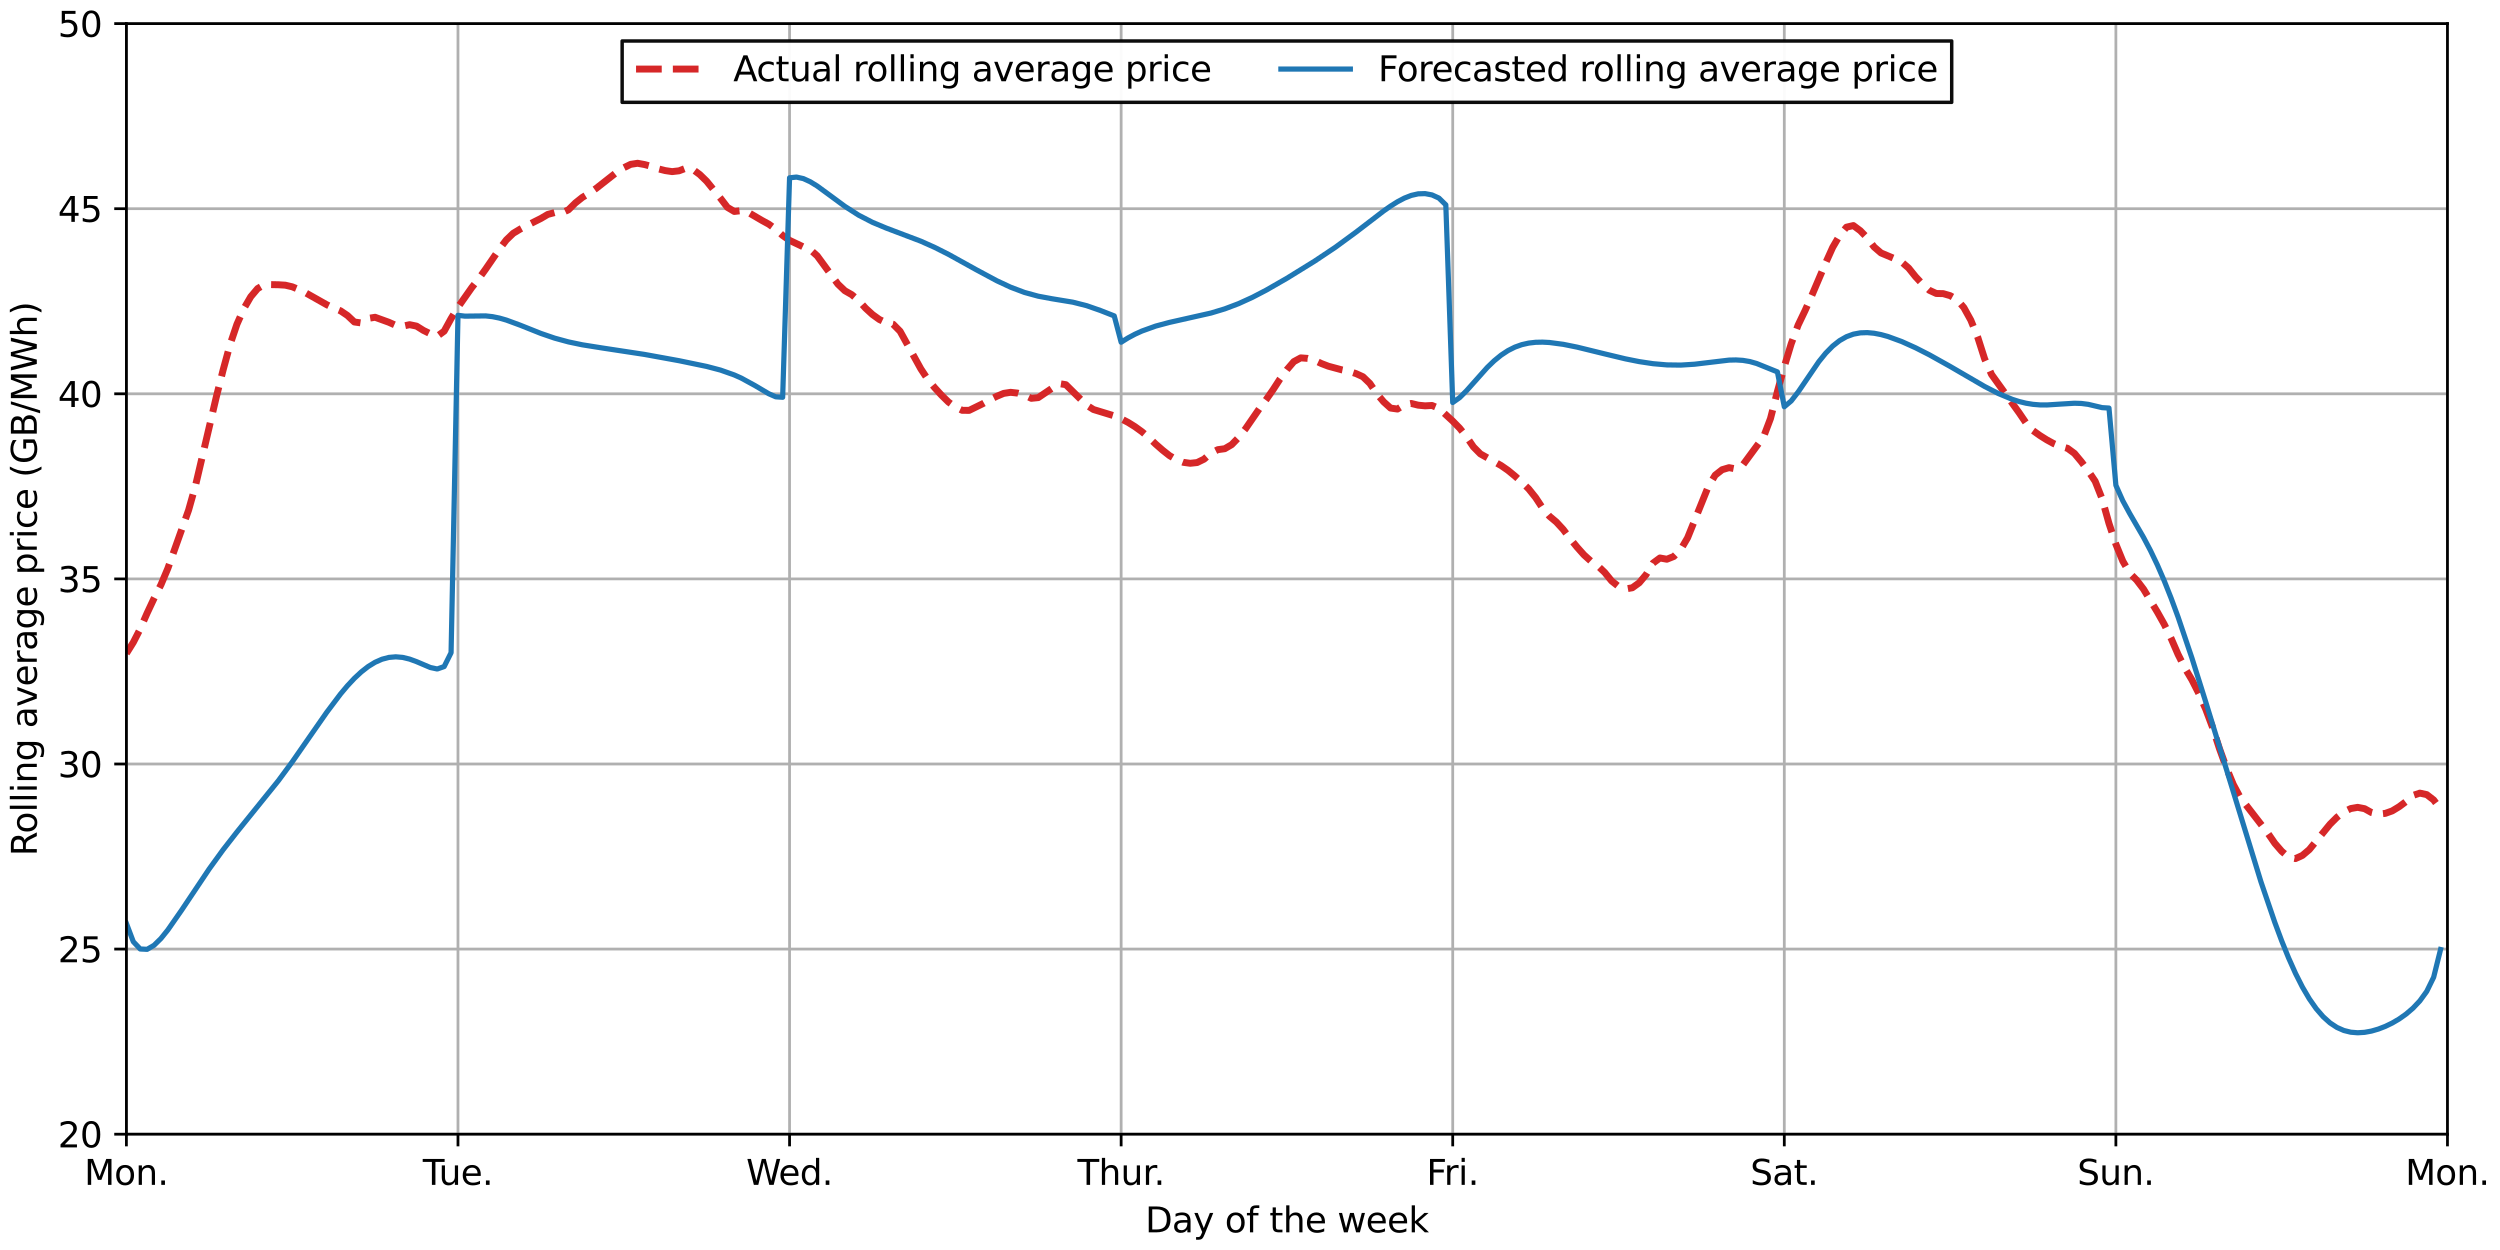 <?xml version="1.0" encoding="utf-8" standalone="no"?>
<!DOCTYPE svg PUBLIC "-//W3C//DTD SVG 1.1//EN"
  "http://www.w3.org/Graphics/SVG/1.1/DTD/svg11.dtd">
<svg height="360pt" version="1.1" viewBox="0 0 720 360" width="720pt" xmlns="http://www.w3.org/2000/svg" xmlns:xlink="http://www.w3.org/1999/xlink">
 <defs>
  <style type="text/css">*{stroke-linecap:butt;stroke-linejoin:round;}</style>
 </defs>
 <g id="figure_1">
  <g id="patch_1">
   <path d="M 0 360 
L 720 360 
L 720 0 
L 0 0 
z
" style="fill:#ffffff;"/>
  </g>
  <g id="axes_1">
   <g id="patch_2">
    <path d="M 36.403 326.644 
L 704.869 326.644 
L 704.869 6.799 
L 36.403 6.799 
z
" style="fill:#ffffff;"/>
   </g>
   <g id="matplotlib.axis_1">
    <g id="xtick_1">
     <g id="line2d_1">
      <path clip-path="url(#p30d779b03a)" d="M 36.403 326.644 
L 36.403 6.799 
" style="fill:none;stroke:#b0b0b0;stroke-linecap:square;stroke-width:0.8;"/>
     </g>
     <g id="line2d_2">
      <defs>
       <path d="M 0 0 
L 0 3.5 
" id="mf7e2e68b21" style="stroke:#000000;stroke-width:0.8;"/>
      </defs>
      <g>
       <use style="stroke:#000000;stroke-width:0.8;" x="36.403" xlink:href="#mf7e2e68b21" y="326.644"/>
      </g>
     </g>
     <g id="text_1">
      <!-- Mon. -->
      <g transform="translate(24.272 341.242)scale(0.1 -0.1)">
       <defs>
        <path d="M 628 4666 
L 1569 4666 
L 2759 1491 
L 3956 4666 
L 4897 4666 
L 4897 0 
L 4281 0 
L 4281 4097 
L 3078 897 
L 2444 897 
L 1241 4097 
L 1241 0 
L 628 0 
L 628 4666 
z
" id="DejaVuSans-4d" transform="scale(0.016)"/>
        <path d="M 1959 3097 
Q 1497 3097 1228 2736 
Q 959 2375 959 1747 
Q 959 1119 1226 758 
Q 1494 397 1959 397 
Q 2419 397 2687 759 
Q 2956 1122 2956 1747 
Q 2956 2369 2687 2733 
Q 2419 3097 1959 3097 
z
M 1959 3584 
Q 2709 3584 3137 3096 
Q 3566 2609 3566 1747 
Q 3566 888 3137 398 
Q 2709 -91 1959 -91 
Q 1206 -91 779 398 
Q 353 888 353 1747 
Q 353 2609 779 3096 
Q 1206 3584 1959 3584 
z
" id="DejaVuSans-6f" transform="scale(0.016)"/>
        <path d="M 3513 2113 
L 3513 0 
L 2938 0 
L 2938 2094 
Q 2938 2591 2744 2837 
Q 2550 3084 2163 3084 
Q 1697 3084 1428 2787 
Q 1159 2491 1159 1978 
L 1159 0 
L 581 0 
L 581 3500 
L 1159 3500 
L 1159 2956 
Q 1366 3272 1645 3428 
Q 1925 3584 2291 3584 
Q 2894 3584 3203 3211 
Q 3513 2838 3513 2113 
z
" id="DejaVuSans-6e" transform="scale(0.016)"/>
        <path d="M 684 794 
L 1344 794 
L 1344 0 
L 684 0 
L 684 794 
z
" id="DejaVuSans-2e" transform="scale(0.016)"/>
       </defs>
       <use xlink:href="#DejaVuSans-4d"/>
       <use x="86.279" xlink:href="#DejaVuSans-6f"/>
       <use x="147.461" xlink:href="#DejaVuSans-6e"/>
       <use x="210.84" xlink:href="#DejaVuSans-2e"/>
      </g>
     </g>
    </g>
    <g id="xtick_2">
     <g id="line2d_3">
      <path clip-path="url(#p30d779b03a)" d="M 131.898 326.644 
L 131.898 6.799 
" style="fill:none;stroke:#b0b0b0;stroke-linecap:square;stroke-width:0.8;"/>
     </g>
     <g id="line2d_4">
      <g>
       <use style="stroke:#000000;stroke-width:0.8;" x="131.898" xlink:href="#mf7e2e68b21" y="326.644"/>
      </g>
     </g>
     <g id="text_2">
      <!-- Tue. -->
      <g transform="translate(121.766 341.242)scale(0.1 -0.1)">
       <defs>
        <path d="M -19 4666 
L 3928 4666 
L 3928 4134 
L 2272 4134 
L 2272 0 
L 1638 0 
L 1638 4134 
L -19 4134 
L -19 4666 
z
" id="DejaVuSans-54" transform="scale(0.016)"/>
        <path d="M 544 1381 
L 544 3500 
L 1119 3500 
L 1119 1403 
Q 1119 906 1312 657 
Q 1506 409 1894 409 
Q 2359 409 2629 706 
Q 2900 1003 2900 1516 
L 2900 3500 
L 3475 3500 
L 3475 0 
L 2900 0 
L 2900 538 
Q 2691 219 2414 64 
Q 2138 -91 1772 -91 
Q 1169 -91 856 284 
Q 544 659 544 1381 
z
M 1991 3584 
L 1991 3584 
z
" id="DejaVuSans-75" transform="scale(0.016)"/>
        <path d="M 3597 1894 
L 3597 1613 
L 953 1613 
Q 991 1019 1311 708 
Q 1631 397 2203 397 
Q 2534 397 2845 478 
Q 3156 559 3463 722 
L 3463 178 
Q 3153 47 2828 -22 
Q 2503 -91 2169 -91 
Q 1331 -91 842 396 
Q 353 884 353 1716 
Q 353 2575 817 3079 
Q 1281 3584 2069 3584 
Q 2775 3584 3186 3129 
Q 3597 2675 3597 1894 
z
M 3022 2063 
Q 3016 2534 2758 2815 
Q 2500 3097 2075 3097 
Q 1594 3097 1305 2825 
Q 1016 2553 972 2059 
L 3022 2063 
z
" id="DejaVuSans-65" transform="scale(0.016)"/>
       </defs>
       <use xlink:href="#DejaVuSans-54"/>
       <use x="45.959" xlink:href="#DejaVuSans-75"/>
       <use x="109.338" xlink:href="#DejaVuSans-65"/>
       <use x="170.861" xlink:href="#DejaVuSans-2e"/>
      </g>
     </g>
    </g>
    <g id="xtick_3">
     <g id="line2d_5">
      <path clip-path="url(#p30d779b03a)" d="M 227.393 326.644 
L 227.393 6.799 
" style="fill:none;stroke:#b0b0b0;stroke-linecap:square;stroke-width:0.8;"/>
     </g>
     <g id="line2d_6">
      <g>
       <use style="stroke:#000000;stroke-width:0.8;" x="227.393" xlink:href="#mf7e2e68b21" y="326.644"/>
      </g>
     </g>
     <g id="text_3">
      <!-- Wed. -->
      <g transform="translate(214.904 341.242)scale(0.1 -0.1)">
       <defs>
        <path d="M 213 4666 
L 850 4666 
L 1831 722 
L 2809 4666 
L 3519 4666 
L 4500 722 
L 5478 4666 
L 6119 4666 
L 4947 0 
L 4153 0 
L 3169 4050 
L 2175 0 
L 1381 0 
L 213 4666 
z
" id="DejaVuSans-57" transform="scale(0.016)"/>
        <path d="M 2906 2969 
L 2906 4863 
L 3481 4863 
L 3481 0 
L 2906 0 
L 2906 525 
Q 2725 213 2448 61 
Q 2172 -91 1784 -91 
Q 1150 -91 751 415 
Q 353 922 353 1747 
Q 353 2572 751 3078 
Q 1150 3584 1784 3584 
Q 2172 3584 2448 3432 
Q 2725 3281 2906 2969 
z
M 947 1747 
Q 947 1113 1208 752 
Q 1469 391 1925 391 
Q 2381 391 2643 752 
Q 2906 1113 2906 1747 
Q 2906 2381 2643 2742 
Q 2381 3103 1925 3103 
Q 1469 3103 1208 2742 
Q 947 2381 947 1747 
z
" id="DejaVuSans-64" transform="scale(0.016)"/>
       </defs>
       <use xlink:href="#DejaVuSans-57"/>
       <use x="93.002" xlink:href="#DejaVuSans-65"/>
       <use x="154.525" xlink:href="#DejaVuSans-64"/>
       <use x="218.002" xlink:href="#DejaVuSans-2e"/>
      </g>
     </g>
    </g>
    <g id="xtick_4">
     <g id="line2d_7">
      <path clip-path="url(#p30d779b03a)" d="M 322.888 326.644 
L 322.888 6.799 
" style="fill:none;stroke:#b0b0b0;stroke-linecap:square;stroke-width:0.8;"/>
     </g>
     <g id="line2d_8">
      <g>
       <use style="stroke:#000000;stroke-width:0.8;" x="322.888" xlink:href="#mf7e2e68b21" y="326.644"/>
      </g>
     </g>
     <g id="text_4">
      <!-- Thur. -->
      <g transform="translate(310.309 341.242)scale(0.1 -0.1)">
       <defs>
        <path d="M 3513 2113 
L 3513 0 
L 2938 0 
L 2938 2094 
Q 2938 2591 2744 2837 
Q 2550 3084 2163 3084 
Q 1697 3084 1428 2787 
Q 1159 2491 1159 1978 
L 1159 0 
L 581 0 
L 581 4863 
L 1159 4863 
L 1159 2956 
Q 1366 3272 1645 3428 
Q 1925 3584 2291 3584 
Q 2894 3584 3203 3211 
Q 3513 2838 3513 2113 
z
" id="DejaVuSans-68" transform="scale(0.016)"/>
        <path d="M 2631 2963 
Q 2534 3019 2420 3045 
Q 2306 3072 2169 3072 
Q 1681 3072 1420 2755 
Q 1159 2438 1159 1844 
L 1159 0 
L 581 0 
L 581 3500 
L 1159 3500 
L 1159 2956 
Q 1341 3275 1631 3429 
Q 1922 3584 2338 3584 
Q 2397 3584 2469 3576 
Q 2541 3569 2628 3553 
L 2631 2963 
z
" id="DejaVuSans-72" transform="scale(0.016)"/>
       </defs>
       <use xlink:href="#DejaVuSans-54"/>
       <use x="61.084" xlink:href="#DejaVuSans-68"/>
       <use x="124.463" xlink:href="#DejaVuSans-75"/>
       <use x="187.842" xlink:href="#DejaVuSans-72"/>
       <use x="219.83" xlink:href="#DejaVuSans-2e"/>
      </g>
     </g>
    </g>
    <g id="xtick_5">
     <g id="line2d_9">
      <path clip-path="url(#p30d779b03a)" d="M 418.383 326.644 
L 418.383 6.799 
" style="fill:none;stroke:#b0b0b0;stroke-linecap:square;stroke-width:0.8;"/>
     </g>
     <g id="line2d_10">
      <g>
       <use style="stroke:#000000;stroke-width:0.8;" x="418.383" xlink:href="#mf7e2e68b21" y="326.644"/>
      </g>
     </g>
     <g id="text_5">
      <!-- Fri. -->
      <g transform="translate(410.837 341.242)scale(0.1 -0.1)">
       <defs>
        <path d="M 628 4666 
L 3309 4666 
L 3309 4134 
L 1259 4134 
L 1259 2759 
L 3109 2759 
L 3109 2228 
L 1259 2228 
L 1259 0 
L 628 0 
L 628 4666 
z
" id="DejaVuSans-46" transform="scale(0.016)"/>
        <path d="M 603 3500 
L 1178 3500 
L 1178 0 
L 603 0 
L 603 3500 
z
M 603 4863 
L 1178 4863 
L 1178 4134 
L 603 4134 
L 603 4863 
z
" id="DejaVuSans-69" transform="scale(0.016)"/>
       </defs>
       <use xlink:href="#DejaVuSans-46"/>
       <use x="50.27" xlink:href="#DejaVuSans-72"/>
       <use x="91.383" xlink:href="#DejaVuSans-69"/>
       <use x="119.166" xlink:href="#DejaVuSans-2e"/>
      </g>
     </g>
    </g>
    <g id="xtick_6">
     <g id="line2d_11">
      <path clip-path="url(#p30d779b03a)" d="M 513.878 326.644 
L 513.878 6.799 
" style="fill:none;stroke:#b0b0b0;stroke-linecap:square;stroke-width:0.8;"/>
     </g>
     <g id="line2d_12">
      <g>
       <use style="stroke:#000000;stroke-width:0.8;" x="513.878" xlink:href="#mf7e2e68b21" y="326.644"/>
      </g>
     </g>
     <g id="text_6">
      <!-- Sat. -->
      <g transform="translate(504.091 341.242)scale(0.1 -0.1)">
       <defs>
        <path d="M 3425 4513 
L 3425 3897 
Q 3066 4069 2747 4153 
Q 2428 4238 2131 4238 
Q 1616 4238 1336 4038 
Q 1056 3838 1056 3469 
Q 1056 3159 1242 3001 
Q 1428 2844 1947 2747 
L 2328 2669 
Q 3034 2534 3370 2195 
Q 3706 1856 3706 1288 
Q 3706 609 3251 259 
Q 2797 -91 1919 -91 
Q 1588 -91 1214 -16 
Q 841 59 441 206 
L 441 856 
Q 825 641 1194 531 
Q 1563 422 1919 422 
Q 2459 422 2753 634 
Q 3047 847 3047 1241 
Q 3047 1584 2836 1778 
Q 2625 1972 2144 2069 
L 1759 2144 
Q 1053 2284 737 2584 
Q 422 2884 422 3419 
Q 422 4038 858 4394 
Q 1294 4750 2059 4750 
Q 2388 4750 2728 4690 
Q 3069 4631 3425 4513 
z
" id="DejaVuSans-53" transform="scale(0.016)"/>
        <path d="M 2194 1759 
Q 1497 1759 1228 1600 
Q 959 1441 959 1056 
Q 959 750 1161 570 
Q 1363 391 1709 391 
Q 2188 391 2477 730 
Q 2766 1069 2766 1631 
L 2766 1759 
L 2194 1759 
z
M 3341 1997 
L 3341 0 
L 2766 0 
L 2766 531 
Q 2569 213 2275 61 
Q 1981 -91 1556 -91 
Q 1019 -91 701 211 
Q 384 513 384 1019 
Q 384 1609 779 1909 
Q 1175 2209 1959 2209 
L 2766 2209 
L 2766 2266 
Q 2766 2663 2505 2880 
Q 2244 3097 1772 3097 
Q 1472 3097 1187 3025 
Q 903 2953 641 2809 
L 641 3341 
Q 956 3463 1253 3523 
Q 1550 3584 1831 3584 
Q 2591 3584 2966 3190 
Q 3341 2797 3341 1997 
z
" id="DejaVuSans-61" transform="scale(0.016)"/>
        <path d="M 1172 4494 
L 1172 3500 
L 2356 3500 
L 2356 3053 
L 1172 3053 
L 1172 1153 
Q 1172 725 1289 603 
Q 1406 481 1766 481 
L 2356 481 
L 2356 0 
L 1766 0 
Q 1100 0 847 248 
Q 594 497 594 1153 
L 594 3053 
L 172 3053 
L 172 3500 
L 594 3500 
L 594 4494 
L 1172 4494 
z
" id="DejaVuSans-74" transform="scale(0.016)"/>
       </defs>
       <use xlink:href="#DejaVuSans-53"/>
       <use x="63.477" xlink:href="#DejaVuSans-61"/>
       <use x="124.756" xlink:href="#DejaVuSans-74"/>
       <use x="163.965" xlink:href="#DejaVuSans-2e"/>
      </g>
     </g>
    </g>
    <g id="xtick_7">
     <g id="line2d_13">
      <path clip-path="url(#p30d779b03a)" d="M 609.373 326.644 
L 609.373 6.799 
" style="fill:none;stroke:#b0b0b0;stroke-linecap:square;stroke-width:0.8;"/>
     </g>
     <g id="line2d_14">
      <g>
       <use style="stroke:#000000;stroke-width:0.8;" x="609.373" xlink:href="#mf7e2e68b21" y="326.644"/>
      </g>
     </g>
     <g id="text_7">
      <!-- Sun. -->
      <g transform="translate(598.273 341.242)scale(0.1 -0.1)">
       <use xlink:href="#DejaVuSans-53"/>
       <use x="63.477" xlink:href="#DejaVuSans-75"/>
       <use x="126.855" xlink:href="#DejaVuSans-6e"/>
       <use x="190.234" xlink:href="#DejaVuSans-2e"/>
      </g>
     </g>
    </g>
    <g id="xtick_8">
     <g id="line2d_15">
      <path clip-path="url(#p30d779b03a)" d="M 704.869 326.644 
L 704.869 6.799 
" style="fill:none;stroke:#b0b0b0;stroke-linecap:square;stroke-width:0.8;"/>
     </g>
     <g id="line2d_16">
      <g>
       <use style="stroke:#000000;stroke-width:0.8;" x="704.869" xlink:href="#mf7e2e68b21" y="326.644"/>
      </g>
     </g>
     <g id="text_8">
      <!-- Mon. -->
      <g transform="translate(692.737 341.242)scale(0.1 -0.1)">
       <use xlink:href="#DejaVuSans-4d"/>
       <use x="86.279" xlink:href="#DejaVuSans-6f"/>
       <use x="147.461" xlink:href="#DejaVuSans-6e"/>
       <use x="210.84" xlink:href="#DejaVuSans-2e"/>
      </g>
     </g>
    </g>
    <g id="text_9">
     <!-- Day of the week -->
     <g transform="translate(329.833 354.92)scale(0.1 -0.1)">
      <defs>
       <path d="M 1259 4147 
L 1259 519 
L 2022 519 
Q 2988 519 3436 956 
Q 3884 1394 3884 2338 
Q 3884 3275 3436 3711 
Q 2988 4147 2022 4147 
L 1259 4147 
z
M 628 4666 
L 1925 4666 
Q 3281 4666 3915 4102 
Q 4550 3538 4550 2338 
Q 4550 1131 3912 565 
Q 3275 0 1925 0 
L 628 0 
L 628 4666 
z
" id="DejaVuSans-44" transform="scale(0.016)"/>
       <path d="M 2059 -325 
Q 1816 -950 1584 -1140 
Q 1353 -1331 966 -1331 
L 506 -1331 
L 506 -850 
L 844 -850 
Q 1081 -850 1212 -737 
Q 1344 -625 1503 -206 
L 1606 56 
L 191 3500 
L 800 3500 
L 1894 763 
L 2988 3500 
L 3597 3500 
L 2059 -325 
z
" id="DejaVuSans-79" transform="scale(0.016)"/>
       <path id="DejaVuSans-20" transform="scale(0.016)"/>
       <path d="M 2375 4863 
L 2375 4384 
L 1825 4384 
Q 1516 4384 1395 4259 
Q 1275 4134 1275 3809 
L 1275 3500 
L 2222 3500 
L 2222 3053 
L 1275 3053 
L 1275 0 
L 697 0 
L 697 3053 
L 147 3053 
L 147 3500 
L 697 3500 
L 697 3744 
Q 697 4328 969 4595 
Q 1241 4863 1831 4863 
L 2375 4863 
z
" id="DejaVuSans-66" transform="scale(0.016)"/>
       <path d="M 269 3500 
L 844 3500 
L 1563 769 
L 2278 3500 
L 2956 3500 
L 3675 769 
L 4391 3500 
L 4966 3500 
L 4050 0 
L 3372 0 
L 2619 2869 
L 1863 0 
L 1184 0 
L 269 3500 
z
" id="DejaVuSans-77" transform="scale(0.016)"/>
       <path d="M 581 4863 
L 1159 4863 
L 1159 1991 
L 2875 3500 
L 3609 3500 
L 1753 1863 
L 3688 0 
L 2938 0 
L 1159 1709 
L 1159 0 
L 581 0 
L 581 4863 
z
" id="DejaVuSans-6b" transform="scale(0.016)"/>
      </defs>
      <use xlink:href="#DejaVuSans-44"/>
      <use x="77.002" xlink:href="#DejaVuSans-61"/>
      <use x="138.281" xlink:href="#DejaVuSans-79"/>
      <use x="197.461" xlink:href="#DejaVuSans-20"/>
      <use x="229.248" xlink:href="#DejaVuSans-6f"/>
      <use x="290.43" xlink:href="#DejaVuSans-66"/>
      <use x="325.635" xlink:href="#DejaVuSans-20"/>
      <use x="357.422" xlink:href="#DejaVuSans-74"/>
      <use x="396.631" xlink:href="#DejaVuSans-68"/>
      <use x="460.01" xlink:href="#DejaVuSans-65"/>
      <use x="521.533" xlink:href="#DejaVuSans-20"/>
      <use x="553.32" xlink:href="#DejaVuSans-77"/>
      <use x="635.107" xlink:href="#DejaVuSans-65"/>
      <use x="696.631" xlink:href="#DejaVuSans-65"/>
      <use x="758.154" xlink:href="#DejaVuSans-6b"/>
     </g>
    </g>
   </g>
   <g id="matplotlib.axis_2">
    <g id="ytick_1">
     <g id="line2d_17">
      <path clip-path="url(#p30d779b03a)" d="M 36.403 326.644 
L 704.869 326.644 
" style="fill:none;stroke:#b0b0b0;stroke-linecap:square;stroke-width:0.8;"/>
     </g>
     <g id="line2d_18">
      <defs>
       <path d="M 0 0 
L -3.5 0 
" id="maaf2f6598e" style="stroke:#000000;stroke-width:0.8;"/>
      </defs>
      <g>
       <use style="stroke:#000000;stroke-width:0.8;" x="36.403" xlink:href="#maaf2f6598e" y="326.644"/>
      </g>
     </g>
     <g id="text_10">
      <!-- 20 -->
      <g transform="translate(16.678 330.443)scale(0.1 -0.1)">
       <defs>
        <path d="M 1228 531 
L 3431 531 
L 3431 0 
L 469 0 
L 469 531 
Q 828 903 1448 1529 
Q 2069 2156 2228 2338 
Q 2531 2678 2651 2914 
Q 2772 3150 2772 3378 
Q 2772 3750 2511 3984 
Q 2250 4219 1831 4219 
Q 1534 4219 1204 4116 
Q 875 4013 500 3803 
L 500 4441 
Q 881 4594 1212 4672 
Q 1544 4750 1819 4750 
Q 2544 4750 2975 4387 
Q 3406 4025 3406 3419 
Q 3406 3131 3298 2873 
Q 3191 2616 2906 2266 
Q 2828 2175 2409 1742 
Q 1991 1309 1228 531 
z
" id="DejaVuSans-32" transform="scale(0.016)"/>
        <path d="M 2034 4250 
Q 1547 4250 1301 3770 
Q 1056 3291 1056 2328 
Q 1056 1369 1301 889 
Q 1547 409 2034 409 
Q 2525 409 2770 889 
Q 3016 1369 3016 2328 
Q 3016 3291 2770 3770 
Q 2525 4250 2034 4250 
z
M 2034 4750 
Q 2819 4750 3233 4129 
Q 3647 3509 3647 2328 
Q 3647 1150 3233 529 
Q 2819 -91 2034 -91 
Q 1250 -91 836 529 
Q 422 1150 422 2328 
Q 422 3509 836 4129 
Q 1250 4750 2034 4750 
z
" id="DejaVuSans-30" transform="scale(0.016)"/>
       </defs>
       <use xlink:href="#DejaVuSans-32"/>
       <use x="63.623" xlink:href="#DejaVuSans-30"/>
      </g>
     </g>
    </g>
    <g id="ytick_2">
     <g id="line2d_19">
      <path clip-path="url(#p30d779b03a)" d="M 36.403 273.336 
L 704.869 273.336 
" style="fill:none;stroke:#b0b0b0;stroke-linecap:square;stroke-width:0.8;"/>
     </g>
     <g id="line2d_20">
      <g>
       <use style="stroke:#000000;stroke-width:0.8;" x="36.403" xlink:href="#maaf2f6598e" y="273.336"/>
      </g>
     </g>
     <g id="text_11">
      <!-- 25 -->
      <g transform="translate(16.678 277.135)scale(0.1 -0.1)">
       <defs>
        <path d="M 691 4666 
L 3169 4666 
L 3169 4134 
L 1269 4134 
L 1269 2991 
Q 1406 3038 1543 3061 
Q 1681 3084 1819 3084 
Q 2600 3084 3056 2656 
Q 3513 2228 3513 1497 
Q 3513 744 3044 326 
Q 2575 -91 1722 -91 
Q 1428 -91 1123 -41 
Q 819 9 494 109 
L 494 744 
Q 775 591 1075 516 
Q 1375 441 1709 441 
Q 2250 441 2565 725 
Q 2881 1009 2881 1497 
Q 2881 1984 2565 2268 
Q 2250 2553 1709 2553 
Q 1456 2553 1204 2497 
Q 953 2441 691 2322 
L 691 4666 
z
" id="DejaVuSans-35" transform="scale(0.016)"/>
       </defs>
       <use xlink:href="#DejaVuSans-32"/>
       <use x="63.623" xlink:href="#DejaVuSans-35"/>
      </g>
     </g>
    </g>
    <g id="ytick_3">
     <g id="line2d_21">
      <path clip-path="url(#p30d779b03a)" d="M 36.403 220.029 
L 704.869 220.029 
" style="fill:none;stroke:#b0b0b0;stroke-linecap:square;stroke-width:0.8;"/>
     </g>
     <g id="line2d_22">
      <g>
       <use style="stroke:#000000;stroke-width:0.8;" x="36.403" xlink:href="#maaf2f6598e" y="220.029"/>
      </g>
     </g>
     <g id="text_12">
      <!-- 30 -->
      <g transform="translate(16.678 223.828)scale(0.1 -0.1)">
       <defs>
        <path d="M 2597 2516 
Q 3050 2419 3304 2112 
Q 3559 1806 3559 1356 
Q 3559 666 3084 287 
Q 2609 -91 1734 -91 
Q 1441 -91 1130 -33 
Q 819 25 488 141 
L 488 750 
Q 750 597 1062 519 
Q 1375 441 1716 441 
Q 2309 441 2620 675 
Q 2931 909 2931 1356 
Q 2931 1769 2642 2001 
Q 2353 2234 1838 2234 
L 1294 2234 
L 1294 2753 
L 1863 2753 
Q 2328 2753 2575 2939 
Q 2822 3125 2822 3475 
Q 2822 3834 2567 4026 
Q 2313 4219 1838 4219 
Q 1578 4219 1281 4162 
Q 984 4106 628 3988 
L 628 4550 
Q 988 4650 1302 4700 
Q 1616 4750 1894 4750 
Q 2613 4750 3031 4423 
Q 3450 4097 3450 3541 
Q 3450 3153 3228 2886 
Q 3006 2619 2597 2516 
z
" id="DejaVuSans-33" transform="scale(0.016)"/>
       </defs>
       <use xlink:href="#DejaVuSans-33"/>
       <use x="63.623" xlink:href="#DejaVuSans-30"/>
      </g>
     </g>
    </g>
    <g id="ytick_4">
     <g id="line2d_23">
      <path clip-path="url(#p30d779b03a)" d="M 36.403 166.721 
L 704.869 166.721 
" style="fill:none;stroke:#b0b0b0;stroke-linecap:square;stroke-width:0.8;"/>
     </g>
     <g id="line2d_24">
      <g>
       <use style="stroke:#000000;stroke-width:0.8;" x="36.403" xlink:href="#maaf2f6598e" y="166.721"/>
      </g>
     </g>
     <g id="text_13">
      <!-- 35 -->
      <g transform="translate(16.678 170.521)scale(0.1 -0.1)">
       <use xlink:href="#DejaVuSans-33"/>
       <use x="63.623" xlink:href="#DejaVuSans-35"/>
      </g>
     </g>
    </g>
    <g id="ytick_5">
     <g id="line2d_25">
      <path clip-path="url(#p30d779b03a)" d="M 36.403 113.414 
L 704.869 113.414 
" style="fill:none;stroke:#b0b0b0;stroke-linecap:square;stroke-width:0.8;"/>
     </g>
     <g id="line2d_26">
      <g>
       <use style="stroke:#000000;stroke-width:0.8;" x="36.403" xlink:href="#maaf2f6598e" y="113.414"/>
      </g>
     </g>
     <g id="text_14">
      <!-- 40 -->
      <g transform="translate(16.678 117.213)scale(0.1 -0.1)">
       <defs>
        <path d="M 2419 4116 
L 825 1625 
L 2419 1625 
L 2419 4116 
z
M 2253 4666 
L 3047 4666 
L 3047 1625 
L 3713 1625 
L 3713 1100 
L 3047 1100 
L 3047 0 
L 2419 0 
L 2419 1100 
L 313 1100 
L 313 1709 
L 2253 4666 
z
" id="DejaVuSans-34" transform="scale(0.016)"/>
       </defs>
       <use xlink:href="#DejaVuSans-34"/>
       <use x="63.623" xlink:href="#DejaVuSans-30"/>
      </g>
     </g>
    </g>
    <g id="ytick_6">
     <g id="line2d_27">
      <path clip-path="url(#p30d779b03a)" d="M 36.403 60.107 
L 704.869 60.107 
" style="fill:none;stroke:#b0b0b0;stroke-linecap:square;stroke-width:0.8;"/>
     </g>
     <g id="line2d_28">
      <g>
       <use style="stroke:#000000;stroke-width:0.8;" x="36.403" xlink:href="#maaf2f6598e" y="60.107"/>
      </g>
     </g>
     <g id="text_15">
      <!-- 45 -->
      <g transform="translate(16.678 63.906)scale(0.1 -0.1)">
       <use xlink:href="#DejaVuSans-34"/>
       <use x="63.623" xlink:href="#DejaVuSans-35"/>
      </g>
     </g>
    </g>
    <g id="ytick_7">
     <g id="line2d_29">
      <path clip-path="url(#p30d779b03a)" d="M 36.403 6.799 
L 704.869 6.799 
" style="fill:none;stroke:#b0b0b0;stroke-linecap:square;stroke-width:0.8;"/>
     </g>
     <g id="line2d_30">
      <g>
       <use style="stroke:#000000;stroke-width:0.8;" x="36.403" xlink:href="#maaf2f6598e" y="6.799"/>
      </g>
     </g>
     <g id="text_16">
      <!-- 50 -->
      <g transform="translate(16.678 10.599)scale(0.1 -0.1)">
       <use xlink:href="#DejaVuSans-35"/>
       <use x="63.623" xlink:href="#DejaVuSans-30"/>
      </g>
     </g>
    </g>
    <g id="text_17">
     <!-- Rolling average price (GB/MWh) -->
     <g transform="translate(10.599 246.539)rotate(-90)scale(0.1 -0.1)">
      <defs>
       <path d="M 2841 2188 
Q 3044 2119 3236 1894 
Q 3428 1669 3622 1275 
L 4263 0 
L 3584 0 
L 2988 1197 
Q 2756 1666 2539 1819 
Q 2322 1972 1947 1972 
L 1259 1972 
L 1259 0 
L 628 0 
L 628 4666 
L 2053 4666 
Q 2853 4666 3247 4331 
Q 3641 3997 3641 3322 
Q 3641 2881 3436 2590 
Q 3231 2300 2841 2188 
z
M 1259 4147 
L 1259 2491 
L 2053 2491 
Q 2509 2491 2742 2702 
Q 2975 2913 2975 3322 
Q 2975 3731 2742 3939 
Q 2509 4147 2053 4147 
L 1259 4147 
z
" id="DejaVuSans-52" transform="scale(0.016)"/>
       <path d="M 603 4863 
L 1178 4863 
L 1178 0 
L 603 0 
L 603 4863 
z
" id="DejaVuSans-6c" transform="scale(0.016)"/>
       <path d="M 2906 1791 
Q 2906 2416 2648 2759 
Q 2391 3103 1925 3103 
Q 1463 3103 1205 2759 
Q 947 2416 947 1791 
Q 947 1169 1205 825 
Q 1463 481 1925 481 
Q 2391 481 2648 825 
Q 2906 1169 2906 1791 
z
M 3481 434 
Q 3481 -459 3084 -895 
Q 2688 -1331 1869 -1331 
Q 1566 -1331 1297 -1286 
Q 1028 -1241 775 -1147 
L 775 -588 
Q 1028 -725 1275 -790 
Q 1522 -856 1778 -856 
Q 2344 -856 2625 -561 
Q 2906 -266 2906 331 
L 2906 616 
Q 2728 306 2450 153 
Q 2172 0 1784 0 
Q 1141 0 747 490 
Q 353 981 353 1791 
Q 353 2603 747 3093 
Q 1141 3584 1784 3584 
Q 2172 3584 2450 3431 
Q 2728 3278 2906 2969 
L 2906 3500 
L 3481 3500 
L 3481 434 
z
" id="DejaVuSans-67" transform="scale(0.016)"/>
       <path d="M 191 3500 
L 800 3500 
L 1894 563 
L 2988 3500 
L 3597 3500 
L 2284 0 
L 1503 0 
L 191 3500 
z
" id="DejaVuSans-76" transform="scale(0.016)"/>
       <path d="M 1159 525 
L 1159 -1331 
L 581 -1331 
L 581 3500 
L 1159 3500 
L 1159 2969 
Q 1341 3281 1617 3432 
Q 1894 3584 2278 3584 
Q 2916 3584 3314 3078 
Q 3713 2572 3713 1747 
Q 3713 922 3314 415 
Q 2916 -91 2278 -91 
Q 1894 -91 1617 61 
Q 1341 213 1159 525 
z
M 3116 1747 
Q 3116 2381 2855 2742 
Q 2594 3103 2138 3103 
Q 1681 3103 1420 2742 
Q 1159 2381 1159 1747 
Q 1159 1113 1420 752 
Q 1681 391 2138 391 
Q 2594 391 2855 752 
Q 3116 1113 3116 1747 
z
" id="DejaVuSans-70" transform="scale(0.016)"/>
       <path d="M 3122 3366 
L 3122 2828 
Q 2878 2963 2633 3030 
Q 2388 3097 2138 3097 
Q 1578 3097 1268 2742 
Q 959 2388 959 1747 
Q 959 1106 1268 751 
Q 1578 397 2138 397 
Q 2388 397 2633 464 
Q 2878 531 3122 666 
L 3122 134 
Q 2881 22 2623 -34 
Q 2366 -91 2075 -91 
Q 1284 -91 818 406 
Q 353 903 353 1747 
Q 353 2603 823 3093 
Q 1294 3584 2113 3584 
Q 2378 3584 2631 3529 
Q 2884 3475 3122 3366 
z
" id="DejaVuSans-63" transform="scale(0.016)"/>
       <path d="M 1984 4856 
Q 1566 4138 1362 3434 
Q 1159 2731 1159 2009 
Q 1159 1288 1364 580 
Q 1569 -128 1984 -844 
L 1484 -844 
Q 1016 -109 783 600 
Q 550 1309 550 2009 
Q 550 2706 781 3412 
Q 1013 4119 1484 4856 
L 1984 4856 
z
" id="DejaVuSans-28" transform="scale(0.016)"/>
       <path d="M 3809 666 
L 3809 1919 
L 2778 1919 
L 2778 2438 
L 4434 2438 
L 4434 434 
Q 4069 175 3628 42 
Q 3188 -91 2688 -91 
Q 1594 -91 976 548 
Q 359 1188 359 2328 
Q 359 3472 976 4111 
Q 1594 4750 2688 4750 
Q 3144 4750 3555 4637 
Q 3966 4525 4313 4306 
L 4313 3634 
Q 3963 3931 3569 4081 
Q 3175 4231 2741 4231 
Q 1884 4231 1454 3753 
Q 1025 3275 1025 2328 
Q 1025 1384 1454 906 
Q 1884 428 2741 428 
Q 3075 428 3337 486 
Q 3600 544 3809 666 
z
" id="DejaVuSans-47" transform="scale(0.016)"/>
       <path d="M 1259 2228 
L 1259 519 
L 2272 519 
Q 2781 519 3026 730 
Q 3272 941 3272 1375 
Q 3272 1813 3026 2020 
Q 2781 2228 2272 2228 
L 1259 2228 
z
M 1259 4147 
L 1259 2741 
L 2194 2741 
Q 2656 2741 2882 2914 
Q 3109 3088 3109 3444 
Q 3109 3797 2882 3972 
Q 2656 4147 2194 4147 
L 1259 4147 
z
M 628 4666 
L 2241 4666 
Q 2963 4666 3353 4366 
Q 3744 4066 3744 3513 
Q 3744 3084 3544 2831 
Q 3344 2578 2956 2516 
Q 3422 2416 3680 2098 
Q 3938 1781 3938 1306 
Q 3938 681 3513 340 
Q 3088 0 2303 0 
L 628 0 
L 628 4666 
z
" id="DejaVuSans-42" transform="scale(0.016)"/>
       <path d="M 1625 4666 
L 2156 4666 
L 531 -594 
L 0 -594 
L 1625 4666 
z
" id="DejaVuSans-2f" transform="scale(0.016)"/>
       <path d="M 513 4856 
L 1013 4856 
Q 1481 4119 1714 3412 
Q 1947 2706 1947 2009 
Q 1947 1309 1714 600 
Q 1481 -109 1013 -844 
L 513 -844 
Q 928 -128 1133 580 
Q 1338 1288 1338 2009 
Q 1338 2731 1133 3434 
Q 928 4138 513 4856 
z
" id="DejaVuSans-29" transform="scale(0.016)"/>
      </defs>
      <use xlink:href="#DejaVuSans-52"/>
      <use x="64.982" xlink:href="#DejaVuSans-6f"/>
      <use x="126.164" xlink:href="#DejaVuSans-6c"/>
      <use x="153.947" xlink:href="#DejaVuSans-6c"/>
      <use x="181.73" xlink:href="#DejaVuSans-69"/>
      <use x="209.514" xlink:href="#DejaVuSans-6e"/>
      <use x="272.893" xlink:href="#DejaVuSans-67"/>
      <use x="336.369" xlink:href="#DejaVuSans-20"/>
      <use x="368.156" xlink:href="#DejaVuSans-61"/>
      <use x="429.436" xlink:href="#DejaVuSans-76"/>
      <use x="488.615" xlink:href="#DejaVuSans-65"/>
      <use x="550.139" xlink:href="#DejaVuSans-72"/>
      <use x="591.252" xlink:href="#DejaVuSans-61"/>
      <use x="652.531" xlink:href="#DejaVuSans-67"/>
      <use x="716.008" xlink:href="#DejaVuSans-65"/>
      <use x="777.531" xlink:href="#DejaVuSans-20"/>
      <use x="809.318" xlink:href="#DejaVuSans-70"/>
      <use x="872.795" xlink:href="#DejaVuSans-72"/>
      <use x="913.908" xlink:href="#DejaVuSans-69"/>
      <use x="941.691" xlink:href="#DejaVuSans-63"/>
      <use x="996.672" xlink:href="#DejaVuSans-65"/>
      <use x="1058.195" xlink:href="#DejaVuSans-20"/>
      <use x="1089.982" xlink:href="#DejaVuSans-28"/>
      <use x="1128.996" xlink:href="#DejaVuSans-47"/>
      <use x="1206.486" xlink:href="#DejaVuSans-42"/>
      <use x="1275.09" xlink:href="#DejaVuSans-2f"/>
      <use x="1308.781" xlink:href="#DejaVuSans-4d"/>
      <use x="1395.061" xlink:href="#DejaVuSans-57"/>
      <use x="1493.938" xlink:href="#DejaVuSans-68"/>
      <use x="1557.316" xlink:href="#DejaVuSans-29"/>
     </g>
    </g>
   </g>
   <g id="line2d_31">
    <path clip-path="url(#p30d779b03a)" d="M 36.403 188.198 
L 38.393 185.004 
L 40.382 181.131 
L 42.372 176.58 
L 44.361 172.341 
L 46.351 168.414 
L 48.34 163.7 
L 54.309 146.934 
L 56.298 139.867 
L 62.267 114.446 
L 64.256 106.56 
L 66.246 99.274 
L 68.235 93.383 
L 70.225 88.885 
L 72.214 85.459 
L 74.203 83.104 
L 76.193 81.933 
L 80.172 82.009 
L 82.161 82.129 
L 84.151 82.597 
L 86.14 83.412 
L 88.13 84.388 
L 94.098 87.76 
L 96.088 88.717 
L 98.077 89.521 
L 100.067 90.86 
L 102.056 92.732 
L 104.046 93.012 
L 106.035 91.699 
L 108.025 91.376 
L 112.004 92.82 
L 113.993 93.708 
L 115.983 93.938 
L 117.972 93.509 
L 119.962 93.917 
L 121.951 95.161 
L 123.94 96.135 
L 125.93 96.839 
L 127.919 95.375 
L 129.909 91.744 
L 131.898 88.465 
L 135.877 82.811 
L 137.867 80.279 
L 139.856 77.518 
L 143.835 71.722 
L 145.825 69.099 
L 147.814 67.188 
L 149.804 65.988 
L 151.793 64.919 
L 155.772 62.923 
L 157.762 61.75 
L 159.751 61.222 
L 161.741 61.337 
L 163.73 60.41 
L 165.72 58.44 
L 167.709 56.855 
L 169.698 55.656 
L 171.688 54.263 
L 177.656 49.572 
L 179.646 48.311 
L 181.635 47.332 
L 183.625 47.023 
L 185.614 47.385 
L 187.604 47.921 
L 189.593 48.629 
L 191.583 49.131 
L 193.572 49.426 
L 195.562 49.194 
L 197.551 48.435 
L 199.541 48.79 
L 201.53 50.26 
L 203.52 52.196 
L 207.499 57.103 
L 209.488 59.713 
L 211.478 60.902 
L 213.467 60.671 
L 215.457 61.152 
L 219.435 63.484 
L 221.425 64.57 
L 223.414 66.015 
L 225.404 67.819 
L 227.393 69.219 
L 231.372 71.111 
L 233.362 71.904 
L 235.351 73.684 
L 241.32 81.826 
L 243.309 83.725 
L 245.299 84.86 
L 247.288 86.537 
L 249.278 88.756 
L 251.267 90.582 
L 253.257 92.015 
L 255.246 92.952 
L 257.236 93.394 
L 259.225 95.406 
L 265.194 106.224 
L 267.183 109.242 
L 269.172 111.647 
L 271.162 113.827 
L 273.151 115.782 
L 275.141 117.232 
L 277.13 118.178 
L 279.12 118.188 
L 283.099 116.236 
L 285.088 115.11 
L 287.078 114.129 
L 289.067 113.294 
L 291.057 112.988 
L 293.046 113.21 
L 295.036 113.786 
L 297.025 114.717 
L 299.015 114.514 
L 304.983 110.469 
L 306.973 110.789 
L 312.941 116.689 
L 314.931 117.943 
L 320.899 119.769 
L 322.888 120.608 
L 324.878 121.643 
L 326.867 122.881 
L 328.857 124.32 
L 330.846 125.995 
L 332.836 127.905 
L 334.825 129.646 
L 336.815 131.219 
L 338.804 132.387 
L 340.794 133.151 
L 342.783 133.427 
L 344.773 133.213 
L 346.762 132.239 
L 348.752 130.505 
L 350.741 129.501 
L 352.731 129.228 
L 354.72 128.064 
L 356.71 126.009 
L 358.699 123.5 
L 362.678 117.729 
L 364.667 115.074 
L 366.657 112.215 
L 368.646 109.15 
L 370.636 106.46 
L 372.625 104.145 
L 374.615 103.065 
L 376.604 103.218 
L 378.594 103.766 
L 380.583 104.707 
L 382.573 105.47 
L 386.552 106.545 
L 388.541 106.943 
L 390.531 107.595 
L 392.52 108.501 
L 394.51 110.421 
L 396.499 113.355 
L 398.489 115.723 
L 400.478 117.524 
L 402.468 117.806 
L 404.457 116.569 
L 406.447 116.197 
L 408.436 116.69 
L 410.426 116.882 
L 412.415 116.774 
L 414.404 117.603 
L 418.383 121.273 
L 420.373 123.307 
L 422.362 125.785 
L 424.352 128.706 
L 426.341 130.72 
L 432.31 134.072 
L 434.299 135.452 
L 436.289 137.087 
L 438.278 138.873 
L 440.268 140.81 
L 442.257 143.292 
L 444.247 146.319 
L 446.236 148.668 
L 448.226 150.338 
L 450.215 152.496 
L 452.205 155.142 
L 454.194 157.579 
L 456.184 159.809 
L 458.173 161.604 
L 460.163 162.963 
L 462.152 164.865 
L 464.141 167.308 
L 466.131 168.896 
L 468.12 169.629 
L 470.11 169.277 
L 472.099 167.84 
L 474.089 165.471 
L 476.078 162.17 
L 478.068 160.7 
L 480.057 161.06 
L 482.047 160.262 
L 484.036 158.308 
L 486.026 154.889 
L 491.994 140.107 
L 493.984 136.839 
L 495.973 135.278 
L 497.963 134.683 
L 499.952 135.054 
L 501.942 133.906 
L 507.91 125.8 
L 509.9 120.542 
L 511.889 112.763 
L 513.878 105.582 
L 515.868 98.999 
L 517.857 93.628 
L 519.847 89.47 
L 521.836 85.012 
L 525.815 75.668 
L 527.805 71.252 
L 529.794 67.839 
L 531.784 65.426 
L 533.773 64.96 
L 535.763 66.439 
L 537.752 68.497 
L 539.742 71.134 
L 541.731 72.849 
L 545.71 74.523 
L 547.7 75.485 
L 549.689 77.205 
L 551.679 79.684 
L 553.668 81.817 
L 555.658 83.605 
L 557.647 84.522 
L 559.636 84.566 
L 561.626 85.143 
L 563.615 86.254 
L 565.605 88.608 
L 567.594 92.207 
L 569.584 97.122 
L 571.573 103.355 
L 573.563 107.847 
L 581.521 118.897 
L 583.51 121.831 
L 585.5 124.008 
L 587.489 125.427 
L 589.479 126.68 
L 591.468 127.766 
L 593.458 128.577 
L 595.447 129.112 
L 597.437 130.575 
L 599.426 132.965 
L 601.416 135.639 
L 603.405 138.597 
L 605.395 143.632 
L 607.384 150.741 
L 609.373 156.733 
L 611.363 161.606 
L 613.352 165.047 
L 615.342 167.055 
L 617.331 169.662 
L 621.31 176.248 
L 623.3 179.797 
L 625.289 183.871 
L 627.279 188.469 
L 629.268 192.438 
L 631.258 195.778 
L 633.247 199.702 
L 635.237 204.209 
L 637.226 209.521 
L 639.216 215.638 
L 641.205 221.113 
L 643.195 225.946 
L 645.184 229.661 
L 653.142 239.96 
L 655.132 242.854 
L 657.121 245.157 
L 659.11 246.867 
L 661.1 247.27 
L 663.089 246.366 
L 665.079 244.682 
L 671.047 237.373 
L 673.037 235.385 
L 675.026 233.819 
L 677.016 232.863 
L 679.005 232.516 
L 680.995 232.899 
L 682.984 234.012 
L 684.974 234.463 
L 686.963 234.252 
L 688.953 233.543 
L 690.942 232.337 
L 692.932 230.852 
L 694.921 229.089 
L 696.911 228.42 
L 698.9 228.847 
L 700.89 230.387 
L 702.879 233.041 
L 702.879 233.041 
" style="fill:none;stroke:#d62728;stroke-dasharray:7.4,3.2;stroke-dashoffset:0;stroke-width:2;"/>
   </g>
   <g id="line2d_32">
    <path clip-path="url(#p30d779b03a)" d="M 36.403 265.941 
L 38.393 271.207 
L 40.382 273.307 
L 42.372 273.408 
L 44.361 272.249 
L 46.351 270.287 
L 48.34 267.819 
L 52.319 262.104 
L 60.277 250.214 
L 64.256 244.727 
L 68.235 239.622 
L 80.172 224.835 
L 84.151 219.437 
L 90.119 210.851 
L 94.098 205.144 
L 98.077 199.859 
L 100.067 197.492 
L 102.056 195.364 
L 104.046 193.512 
L 106.035 191.961 
L 108.025 190.738 
L 110.014 189.86 
L 112.004 189.336 
L 113.993 189.165 
L 115.983 189.337 
L 117.972 189.821 
L 119.962 190.553 
L 123.94 192.243 
L 125.93 192.669 
L 127.919 191.97 
L 129.909 187.98 
L 131.898 90.81 
L 133.888 91.051 
L 139.856 90.98 
L 141.846 91.202 
L 143.835 91.609 
L 145.825 92.18 
L 149.804 93.647 
L 155.772 96.028 
L 159.751 97.391 
L 163.73 98.475 
L 167.709 99.306 
L 173.677 100.256 
L 185.614 102.072 
L 195.562 103.882 
L 203.52 105.535 
L 207.499 106.582 
L 211.478 107.989 
L 213.467 108.881 
L 217.446 111.052 
L 221.425 113.407 
L 223.414 114.28 
L 225.404 114.416 
L 227.393 51.211 
L 229.383 50.998 
L 231.372 51.44 
L 233.362 52.35 
L 235.351 53.575 
L 239.33 56.486 
L 243.309 59.42 
L 247.288 61.972 
L 251.267 64.029 
L 255.246 65.691 
L 265.194 69.463 
L 269.172 71.239 
L 273.151 73.243 
L 281.109 77.652 
L 287.078 80.857 
L 291.057 82.715 
L 295.036 84.218 
L 299.015 85.305 
L 302.994 86.045 
L 308.962 87.025 
L 312.941 88.03 
L 316.92 89.419 
L 320.899 90.981 
L 322.888 98.557 
L 324.878 97.318 
L 326.867 96.256 
L 328.857 95.347 
L 332.836 93.913 
L 336.815 92.85 
L 348.752 90.159 
L 352.731 88.955 
L 356.71 87.45 
L 360.689 85.636 
L 364.667 83.564 
L 370.636 80.134 
L 378.594 75.218 
L 384.562 71.232 
L 390.531 66.856 
L 398.489 60.757 
L 400.478 59.362 
L 402.468 58.109 
L 404.457 57.06 
L 406.447 56.277 
L 408.436 55.825 
L 410.426 55.762 
L 412.415 56.138 
L 414.404 57.044 
L 416.394 58.995 
L 418.383 115.922 
L 420.373 114.52 
L 422.362 112.527 
L 428.331 105.825 
L 430.32 103.908 
L 432.31 102.283 
L 434.299 100.972 
L 436.289 99.971 
L 438.278 99.261 
L 440.268 98.81 
L 442.257 98.582 
L 444.247 98.536 
L 446.236 98.639 
L 450.215 99.166 
L 454.194 99.969 
L 462.152 101.919 
L 468.12 103.35 
L 472.099 104.146 
L 476.078 104.743 
L 480.057 105.09 
L 484.036 105.148 
L 488.015 104.896 
L 497.963 103.712 
L 499.952 103.665 
L 501.942 103.788 
L 503.931 104.123 
L 505.921 104.69 
L 511.889 107.101 
L 513.878 117.142 
L 515.868 115.473 
L 517.857 112.909 
L 523.826 104.153 
L 525.815 101.703 
L 527.805 99.678 
L 529.794 98.103 
L 531.784 96.968 
L 533.773 96.238 
L 535.763 95.864 
L 537.752 95.794 
L 539.742 95.976 
L 541.731 96.362 
L 543.721 96.91 
L 547.7 98.368 
L 551.679 100.162 
L 555.658 102.186 
L 561.626 105.519 
L 571.573 111.302 
L 575.552 113.347 
L 579.531 115.008 
L 581.521 115.644 
L 583.51 116.128 
L 585.5 116.451 
L 587.489 116.613 
L 589.479 116.63 
L 593.458 116.375 
L 597.437 116.134 
L 599.426 116.196 
L 601.416 116.453 
L 605.395 117.396 
L 607.384 117.522 
L 609.373 139.762 
L 611.363 144.23 
L 613.352 147.884 
L 617.331 154.761 
L 619.321 158.529 
L 621.31 162.687 
L 623.3 167.275 
L 625.289 172.287 
L 627.279 177.69 
L 631.258 189.464 
L 635.237 202.117 
L 651.153 253.961 
L 655.132 265.624 
L 657.121 270.961 
L 659.11 275.881 
L 661.1 280.329 
L 663.089 284.262 
L 665.079 287.654 
L 667.068 290.498 
L 669.058 292.802 
L 671.047 294.591 
L 673.037 295.902 
L 675.026 296.781 
L 677.016 297.275 
L 679.005 297.437 
L 680.995 297.315 
L 682.984 296.949 
L 684.974 296.371 
L 686.963 295.6 
L 688.953 294.638 
L 690.942 293.473 
L 692.932 292.069 
L 694.921 290.368 
L 696.911 288.262 
L 698.9 285.518 
L 700.89 281.451 
L 702.879 273.464 
L 702.879 273.464 
" style="fill:none;stroke:#1f77b4;stroke-linecap:square;stroke-width:1.5;"/>
   </g>
   <g id="patch_3">
    <path d="M 36.403 326.644 
L 36.403 6.799 
" style="fill:none;stroke:#000000;stroke-linecap:square;stroke-linejoin:miter;stroke-width:0.8;"/>
   </g>
   <g id="patch_4">
    <path d="M 704.869 326.644 
L 704.869 6.799 
" style="fill:none;stroke:#000000;stroke-linecap:square;stroke-linejoin:miter;stroke-width:0.8;"/>
   </g>
   <g id="patch_5">
    <path d="M 36.403 326.644 
L 704.869 326.644 
" style="fill:none;stroke:#000000;stroke-linecap:square;stroke-linejoin:miter;stroke-width:0.8;"/>
   </g>
   <g id="patch_6">
    <path d="M 36.403 6.799 
L 704.869 6.799 
" style="fill:none;stroke:#000000;stroke-linecap:square;stroke-linejoin:miter;stroke-width:0.8;"/>
   </g>
   <g id="legend_1">
    <g id="patch_7">
     <path d="M 179.18 29.478 
L 562.091 29.478 
L 562.091 11.799 
L 179.18 11.799 
z
" style="fill:#ffffff;opacity:0.95;stroke:#000000;stroke-linejoin:miter;"/>
    </g>
    <g id="line2d_33">
     <path d="M 183.18 19.898 
L 203.18 19.898 
" style="fill:none;stroke:#d62728;stroke-dasharray:7.4,3.2;stroke-dashoffset:0;stroke-width:2;"/>
    </g>
    <g id="line2d_34"/>
    <g id="text_18">
     <!-- Actual rolling average price -->
     <g transform="translate(211.18 23.398)scale(0.1 -0.1)">
      <defs>
       <path d="M 2188 4044 
L 1331 1722 
L 3047 1722 
L 2188 4044 
z
M 1831 4666 
L 2547 4666 
L 4325 0 
L 3669 0 
L 3244 1197 
L 1141 1197 
L 716 0 
L 50 0 
L 1831 4666 
z
" id="DejaVuSans-41" transform="scale(0.016)"/>
      </defs>
      <use xlink:href="#DejaVuSans-41"/>
      <use x="66.658" xlink:href="#DejaVuSans-63"/>
      <use x="121.639" xlink:href="#DejaVuSans-74"/>
      <use x="160.848" xlink:href="#DejaVuSans-75"/>
      <use x="224.227" xlink:href="#DejaVuSans-61"/>
      <use x="285.506" xlink:href="#DejaVuSans-6c"/>
      <use x="313.289" xlink:href="#DejaVuSans-20"/>
      <use x="345.076" xlink:href="#DejaVuSans-72"/>
      <use x="383.939" xlink:href="#DejaVuSans-6f"/>
      <use x="445.121" xlink:href="#DejaVuSans-6c"/>
      <use x="472.904" xlink:href="#DejaVuSans-6c"/>
      <use x="500.688" xlink:href="#DejaVuSans-69"/>
      <use x="528.471" xlink:href="#DejaVuSans-6e"/>
      <use x="591.85" xlink:href="#DejaVuSans-67"/>
      <use x="655.326" xlink:href="#DejaVuSans-20"/>
      <use x="687.113" xlink:href="#DejaVuSans-61"/>
      <use x="748.393" xlink:href="#DejaVuSans-76"/>
      <use x="807.572" xlink:href="#DejaVuSans-65"/>
      <use x="869.096" xlink:href="#DejaVuSans-72"/>
      <use x="910.209" xlink:href="#DejaVuSans-61"/>
      <use x="971.488" xlink:href="#DejaVuSans-67"/>
      <use x="1034.965" xlink:href="#DejaVuSans-65"/>
      <use x="1096.488" xlink:href="#DejaVuSans-20"/>
      <use x="1128.275" xlink:href="#DejaVuSans-70"/>
      <use x="1191.752" xlink:href="#DejaVuSans-72"/>
      <use x="1232.865" xlink:href="#DejaVuSans-69"/>
      <use x="1260.648" xlink:href="#DejaVuSans-63"/>
      <use x="1315.629" xlink:href="#DejaVuSans-65"/>
     </g>
    </g>
    <g id="line2d_35">
     <path d="M 368.898 19.898 
L 388.898 19.898 
" style="fill:none;stroke:#1f77b4;stroke-linecap:square;stroke-width:1.5;"/>
    </g>
    <g id="line2d_36"/>
    <g id="text_19">
     <!-- Forecasted rolling average price -->
     <g transform="translate(396.898 23.398)scale(0.1 -0.1)">
      <defs>
       <path d="M 2834 3397 
L 2834 2853 
Q 2591 2978 2328 3040 
Q 2066 3103 1784 3103 
Q 1356 3103 1142 2972 
Q 928 2841 928 2578 
Q 928 2378 1081 2264 
Q 1234 2150 1697 2047 
L 1894 2003 
Q 2506 1872 2764 1633 
Q 3022 1394 3022 966 
Q 3022 478 2636 193 
Q 2250 -91 1575 -91 
Q 1294 -91 989 -36 
Q 684 19 347 128 
L 347 722 
Q 666 556 975 473 
Q 1284 391 1588 391 
Q 1994 391 2212 530 
Q 2431 669 2431 922 
Q 2431 1156 2273 1281 
Q 2116 1406 1581 1522 
L 1381 1569 
Q 847 1681 609 1914 
Q 372 2147 372 2553 
Q 372 3047 722 3315 
Q 1072 3584 1716 3584 
Q 2034 3584 2315 3537 
Q 2597 3491 2834 3397 
z
" id="DejaVuSans-73" transform="scale(0.016)"/>
      </defs>
      <use xlink:href="#DejaVuSans-46"/>
      <use x="53.895" xlink:href="#DejaVuSans-6f"/>
      <use x="115.076" xlink:href="#DejaVuSans-72"/>
      <use x="153.939" xlink:href="#DejaVuSans-65"/>
      <use x="215.463" xlink:href="#DejaVuSans-63"/>
      <use x="270.443" xlink:href="#DejaVuSans-61"/>
      <use x="331.723" xlink:href="#DejaVuSans-73"/>
      <use x="383.822" xlink:href="#DejaVuSans-74"/>
      <use x="423.031" xlink:href="#DejaVuSans-65"/>
      <use x="484.555" xlink:href="#DejaVuSans-64"/>
      <use x="548.031" xlink:href="#DejaVuSans-20"/>
      <use x="579.818" xlink:href="#DejaVuSans-72"/>
      <use x="618.682" xlink:href="#DejaVuSans-6f"/>
      <use x="679.863" xlink:href="#DejaVuSans-6c"/>
      <use x="707.646" xlink:href="#DejaVuSans-6c"/>
      <use x="735.43" xlink:href="#DejaVuSans-69"/>
      <use x="763.213" xlink:href="#DejaVuSans-6e"/>
      <use x="826.592" xlink:href="#DejaVuSans-67"/>
      <use x="890.068" xlink:href="#DejaVuSans-20"/>
      <use x="921.855" xlink:href="#DejaVuSans-61"/>
      <use x="983.135" xlink:href="#DejaVuSans-76"/>
      <use x="1042.314" xlink:href="#DejaVuSans-65"/>
      <use x="1103.838" xlink:href="#DejaVuSans-72"/>
      <use x="1144.951" xlink:href="#DejaVuSans-61"/>
      <use x="1206.23" xlink:href="#DejaVuSans-67"/>
      <use x="1269.707" xlink:href="#DejaVuSans-65"/>
      <use x="1331.23" xlink:href="#DejaVuSans-20"/>
      <use x="1363.018" xlink:href="#DejaVuSans-70"/>
      <use x="1426.494" xlink:href="#DejaVuSans-72"/>
      <use x="1467.607" xlink:href="#DejaVuSans-69"/>
      <use x="1495.391" xlink:href="#DejaVuSans-63"/>
      <use x="1550.371" xlink:href="#DejaVuSans-65"/>
     </g>
    </g>
   </g>
  </g>
 </g>
 <defs>
  <clipPath id="p30d779b03a">
   <rect height="319.844" width="668.465" x="36.403" y="6.799"/>
  </clipPath>
 </defs>
</svg>

